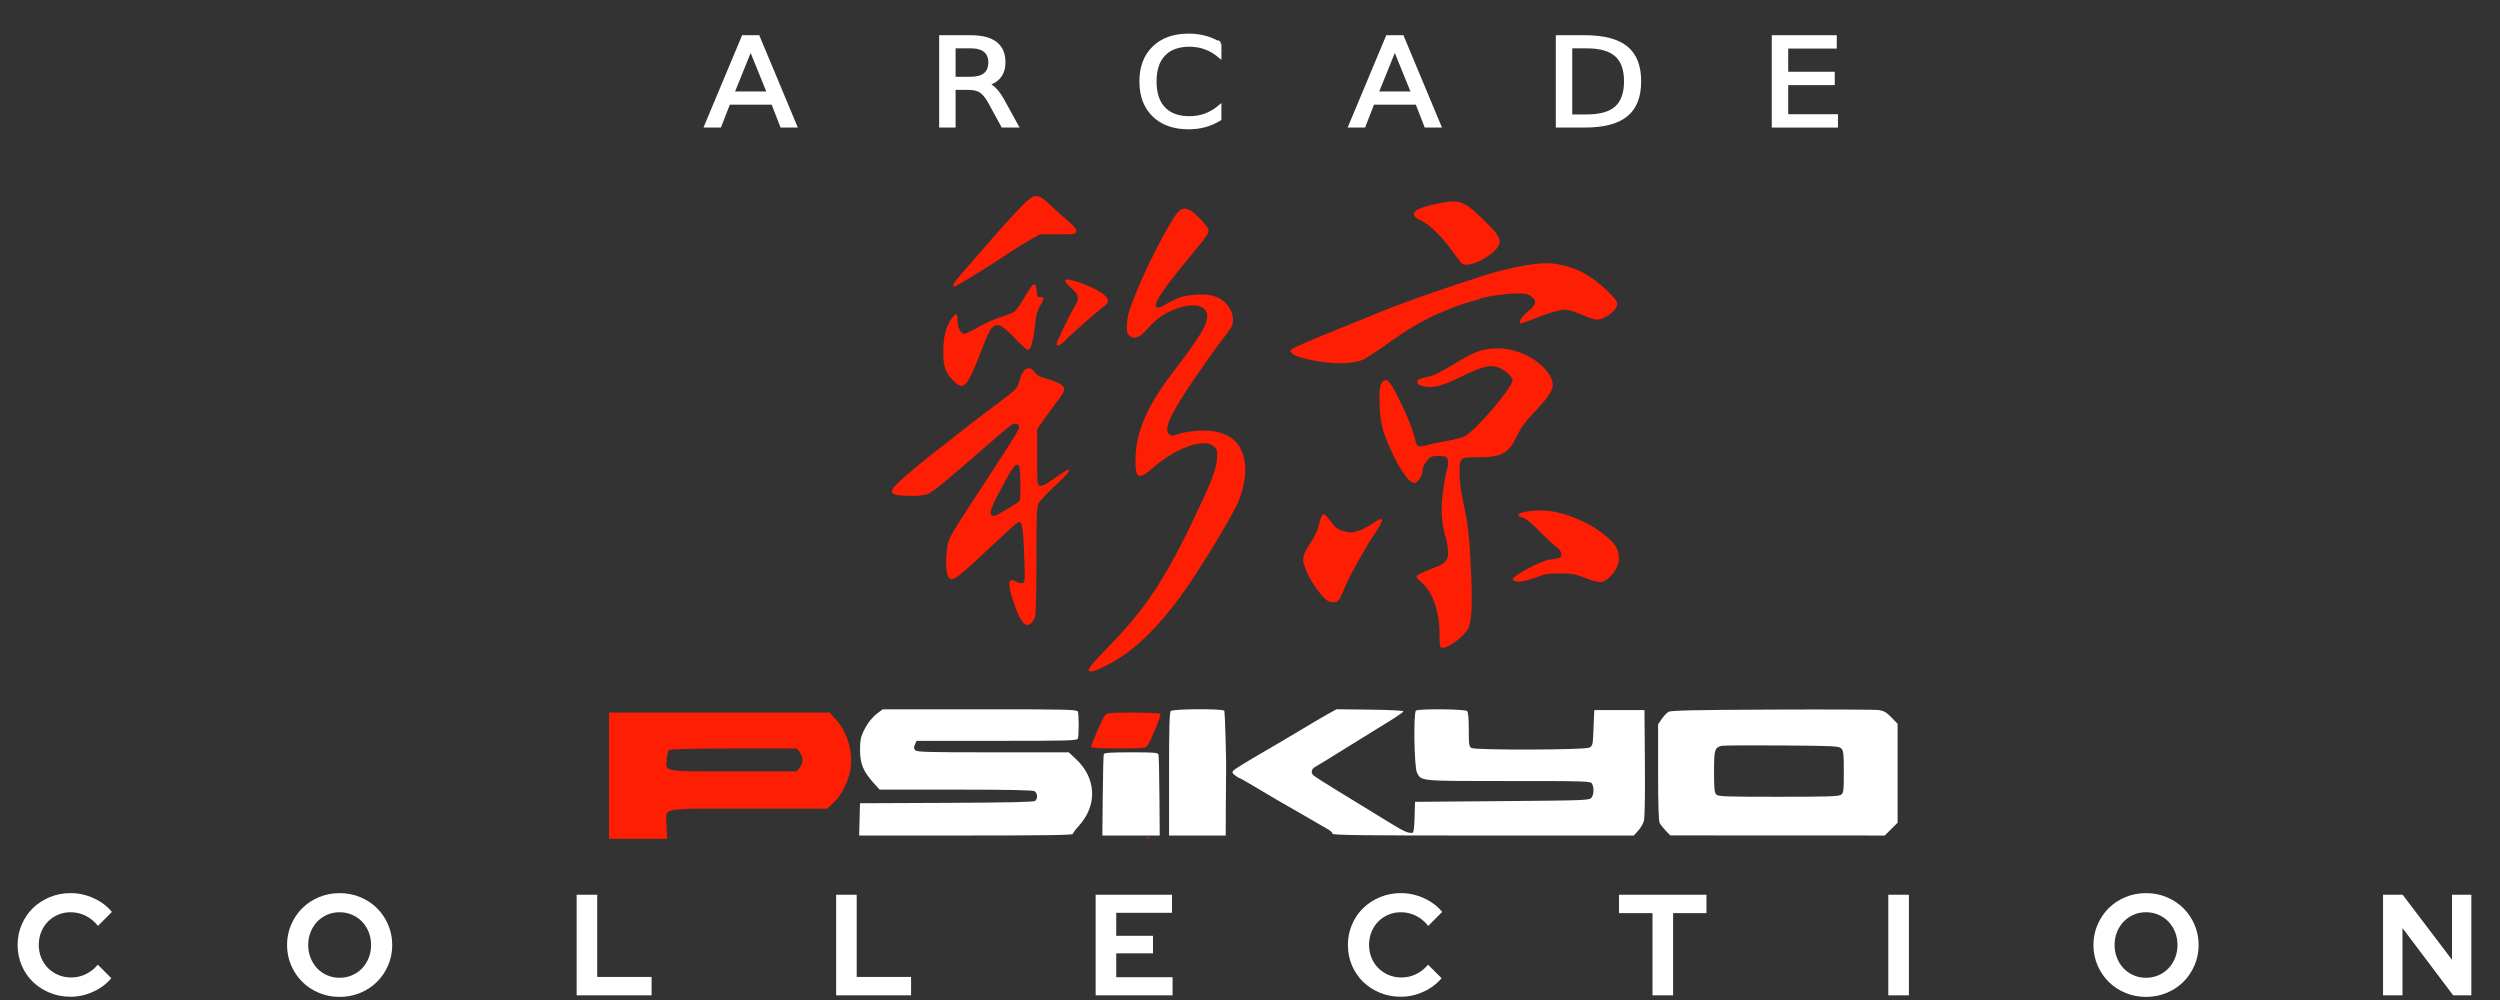 <?xml version="1.0" encoding="UTF-8" standalone="no"?>
<svg
   xmlns:dc="http://purl.org/dc/elements/1.1/"
   xmlns:cc="http://creativecommons.org/ns#"
   xmlns:rdf="http://www.w3.org/1999/02/22-rdf-syntax-ns#"
   xmlns:svg="http://www.w3.org/2000/svg"
   xmlns="http://www.w3.org/2000/svg"
   xmlns:sodipodi="http://sodipodi.sourceforge.net/DTD/sodipodi-0.dtd"
   xmlns:inkscape="http://www.inkscape.org/namespaces/inkscape"
   width="500"
   height="200"
   viewBox="0 0 500 200"
   version="1.1"
   id="svg29"
   sodipodi:docname="sikyo.svg"
   inkscape:version="0.92.5 (2060ec1f9f, 2020-04-08)">
  <rect x="0" y="0" width="500" height="200" fill="#333333" stroke="none"/>
  <defs
     id="defs33" />
  <sodipodi:namedview
     pagecolor="#ffffff"
     bordercolor="#666666"
     borderopacity="1"
     objecttolerance="10"
     gridtolerance="10"
     guidetolerance="10"
     inkscape:pageopacity="0"
     inkscape:pageshadow="2"
     inkscape:window-width="1366"
     inkscape:window-height="739"
     id="namedview31"
     showgrid="false"
     inkscape:pagecheckerboard="true"
     inkscape:zoom="0.98904392"
     inkscape:cx="521.4319"
     inkscape:cy="156.46317"
     inkscape:window-x="0"
     inkscape:window-y="0"
     inkscape:window-maximized="1"
     inkscape:current-layer="svg29" />
  <title
     id="title14">mainlogo</title>
  <path
     d="m 14.114,199.349 c 1.552,0 3.062,-0.335 4.528,-1.006 1.467,-0.671 2.674,-1.571 3.62,-2.702 v 0 l -2.697,-2.702 c -0.7,0.824 -1.505,1.456 -2.413,1.897 -0.909,0.441 -1.883,0.661 -2.924,0.661 -0.927,0 -1.784,-0.168 -2.569,-0.503 -0.785,-0.335 -1.467,-0.79 -2.044,-1.365 -0.577,-0.575 -1.032,-1.26 -1.363,-2.055 -0.331,-0.795 -0.497,-1.653 -0.497,-2.573 0,-0.939 0.161,-1.806 0.483,-2.601 0.322,-0.795 0.767,-1.485 1.334,-2.07 0.568,-0.584 1.244,-1.044 2.03,-1.38 0.785,-0.335 1.623,-0.503 2.513,-0.503 1.06,0 2.063,0.235 3.009,0.704 0.946,0.469 1.77,1.145 2.47,2.026 v 0 l 2.782,-2.788 c -0.927,-1.15 -2.139,-2.065 -3.634,-2.745 -1.495,-0.68 -3.038,-1.02 -4.628,-1.02 -1.476,0 -2.863,0.268 -4.159,0.805 -1.297,0.537 -2.418,1.265 -3.364,2.184 -0.946,0.92 -1.694,2.017 -2.243,3.291 -0.549,1.274 -0.823,2.64 -0.823,4.096 0,1.456 0.27,2.817 0.809,4.082 0.539,1.265 1.282,2.357 2.229,3.277 0.946,0.92 2.068,1.648 3.364,2.185 1.297,0.537 2.692,0.805 4.188,0.805 z m 53.801,0.029 c 1.476,0 2.858,-0.268 4.145,-0.805 1.287,-0.537 2.399,-1.269 3.336,-2.199 0.937,-0.929 1.68,-2.031 2.229,-3.305 0.549,-1.274 0.823,-2.63 0.823,-4.067 0,-1.437 -0.274,-2.793 -0.823,-4.067 -0.549,-1.274 -1.292,-2.376 -2.229,-3.305 -0.937,-0.929 -2.049,-1.662 -3.336,-2.199 -1.287,-0.537 -2.669,-0.805 -4.145,-0.805 -1.457,0 -2.83,0.268 -4.117,0.805 -1.287,0.537 -2.399,1.27 -3.336,2.199 -0.937,0.929 -1.68,2.031 -2.229,3.305 -0.549,1.274 -0.823,2.63 -0.823,4.067 0,1.437 0.274,2.793 0.823,4.067 0.549,1.274 1.292,2.376 2.229,3.305 0.937,0.929 2.049,1.662 3.336,2.199 1.287,0.537 2.659,0.805 4.117,0.805 z m 0,-3.823 c -0.89,0 -1.718,-0.168 -2.484,-0.503 -0.767,-0.335 -1.429,-0.795 -1.987,-1.38 -0.558,-0.584 -0.998,-1.279 -1.32,-2.084 -0.322,-0.805 -0.483,-1.667 -0.483,-2.587 0,-0.939 0.161,-1.806 0.483,-2.601 0.322,-0.795 0.762,-1.485 1.32,-2.07 0.558,-0.584 1.221,-1.044 1.987,-1.38 0.767,-0.335 1.595,-0.503 2.484,-0.503 0.89,0 1.722,0.168 2.498,0.503 0.776,0.335 1.443,0.795 2.002,1.38 0.558,0.584 0.998,1.274 1.32,2.07 0.322,0.795 0.483,1.662 0.483,2.601 0,0.92 -0.161,1.782 -0.483,2.587 -0.322,0.805 -0.762,1.499 -1.32,2.084 -0.558,0.584 -1.226,1.044 -2.002,1.38 -0.776,0.335 -1.609,0.503 -2.498,0.503 z m 62.404,3.507 v -3.679 h -10.874 v -16.441 h -4.117 v 20.12 z m 51.899,0 v -3.679 h -10.874 v -16.441 h -4.117 v 20.12 z m 52.297,0 v -3.622 H 223.244 v -4.771 h 7.353 v -3.507 h -7.353 v -4.599 h 11.158 v -3.622 h -15.274 v 20.12 z m 45.653,0.287 c 1.552,0 3.062,-0.335 4.528,-1.006 1.467,-0.671 2.674,-1.571 3.62,-2.702 v 0 l -2.697,-2.702 c -0.7,0.824 -1.505,1.456 -2.413,1.897 -0.909,0.441 -1.883,0.661 -2.924,0.661 -0.927,0 -1.784,-0.168 -2.569,-0.503 -0.785,-0.335 -1.467,-0.79 -2.044,-1.365 -0.577,-0.575 -1.032,-1.26 -1.363,-2.055 -0.331,-0.795 -0.497,-1.653 -0.497,-2.573 0,-0.939 0.161,-1.806 0.483,-2.601 0.322,-0.795 0.767,-1.485 1.334,-2.07 0.568,-0.584 1.244,-1.044 2.03,-1.38 0.785,-0.335 1.623,-0.503 2.513,-0.503 1.06,0 2.063,0.235 3.009,0.704 0.946,0.469 1.77,1.145 2.47,2.026 v 0 l 2.782,-2.788 c -0.927,-1.15 -2.139,-2.065 -3.634,-2.745 -1.495,-0.68 -3.038,-1.02 -4.628,-1.02 -1.476,0 -2.863,0.268 -4.159,0.805 -1.297,0.537 -2.418,1.265 -3.364,2.184 -0.946,0.92 -1.694,2.017 -2.243,3.291 -0.549,1.274 -0.823,2.64 -0.823,4.096 0,1.456 0.27,2.817 0.809,4.082 0.539,1.265 1.282,2.357 2.229,3.277 0.946,0.92 2.068,1.648 3.364,2.185 1.297,0.537 2.692,0.805 4.188,0.805 z m 54.454,-0.287 v -16.441 h 6.672 v -3.679 h -17.489 v 3.679 h 6.7 v 16.441 z m 47.158,0 v -20.12 h -4.117 v 20.12 z m 47.413,0.316 c 1.476,0 2.858,-0.268 4.145,-0.805 1.287,-0.537 2.399,-1.269 3.336,-2.199 0.937,-0.929 1.68,-2.031 2.229,-3.305 0.549,-1.274 0.823,-2.63 0.823,-4.067 0,-1.437 -0.274,-2.793 -0.823,-4.067 -0.549,-1.274 -1.292,-2.376 -2.229,-3.305 -0.937,-0.929 -2.049,-1.662 -3.336,-2.199 -1.287,-0.537 -2.669,-0.805 -4.145,-0.805 -1.457,0 -2.83,0.268 -4.117,0.805 -1.287,0.537 -2.399,1.27 -3.336,2.199 -0.937,0.929 -1.68,2.031 -2.229,3.305 -0.549,1.274 -0.823,2.63 -0.823,4.067 0,1.437 0.274,2.793 0.823,4.067 0.549,1.274 1.292,2.376 2.229,3.305 0.937,0.929 2.049,1.662 3.336,2.199 1.287,0.537 2.659,0.805 4.117,0.805 z m 0,-3.823 c -0.89,0 -1.718,-0.168 -2.484,-0.503 -0.767,-0.335 -1.429,-0.795 -1.987,-1.38 -0.558,-0.584 -0.998,-1.279 -1.32,-2.084 -0.322,-0.805 -0.483,-1.667 -0.483,-2.587 0,-0.939 0.161,-1.806 0.483,-2.601 0.322,-0.795 0.762,-1.485 1.32,-2.07 0.558,-0.584 1.221,-1.044 1.987,-1.38 0.767,-0.335 1.595,-0.503 2.484,-0.503 0.89,0 1.722,0.168 2.498,0.503 0.776,0.335 1.443,0.795 2.002,1.38 0.558,0.584 0.998,1.274 1.32,2.07 0.322,0.795 0.483,1.662 0.483,2.601 0,0.92 -0.161,1.782 -0.483,2.587 -0.322,0.805 -0.762,1.499 -1.32,2.084 -0.558,0.584 -1.226,1.044 -2.002,1.38 -0.776,0.335 -1.609,0.503 -2.498,0.503 z m 51.303,3.507 v -13.452 l 10.136,13.452 h 3.634 v -20.12 h -3.861 v 13.021 l -9.88,-13.021 h -3.918 v 20.12 z"
     id="COLLECTION"
     inkscape:connector-curvature="0"
     style="fill:#ffffff;fill-rule:nonzero;stroke:none;stroke-width:1.221" />
  <g
     id="g48"
     transform="matrix(0.917,0,0,0.917,59.925,-103.569)">
    <path
       d="m 98.369,123.564 -3.912,9.676 h 7.838 z m -1.627,-2.592 h 3.269 l 8.123,19.444 h -2.998 l -1.942,-4.988 h -9.608 l -1.942,4.988 h -3.041 z"
       style="font-style:normal;font-weight:normal;font-size:40px;line-height:125%;font-family:sans-serif;letter-spacing:0px;word-spacing:0px;fill:#ffffff;fill-opacity:1;stroke:#ffffff;stroke-width:0.698;stroke-linecap:butt;stroke-linejoin:miter;stroke-miterlimit:4;stroke-dasharray:none;stroke-opacity:1"
       id="path36"
       inkscape:connector-curvature="0" />
    <path
       d="m 149.941,131.3 q 0.928,0.287 1.799,1.224 0.885,0.938 1.77,2.579 l 2.927,5.313 h -3.098 l -2.727,-4.988 q -1.056,-1.953 -2.056,-2.592 -0.985,-0.638 -2.698,-0.638 h -3.141 v 8.218 h -2.884 v -19.444 h 6.51 q 3.655,0 5.454,1.393 1.799,1.393 1.799,4.207 0,1.836 -0.942,3.047 -0.928,1.211 -2.712,1.68 z m -7.224,-8.166 v 6.902 h 3.626 q 2.084,0 3.141,-0.873 1.071,-0.886 1.071,-2.592 0,-1.706 -1.071,-2.566 -1.056,-0.873 -3.141,-0.873 z"
       style="font-style:normal;font-weight:normal;font-size:40px;line-height:125%;font-family:sans-serif;letter-spacing:0px;word-spacing:0px;fill:#ffffff;fill-opacity:1;stroke:#ffffff;stroke-width:0.698;stroke-linecap:butt;stroke-linejoin:miter;stroke-miterlimit:4;stroke-dasharray:none;stroke-opacity:1"
       id="path38"
       inkscape:connector-curvature="0" />
    <path
       d="m 200.697,122.471 v 2.774 q -1.456,-1.237 -3.112,-1.849 -1.642,-0.612 -3.498,-0.612 -3.655,0 -5.596,2.045 -1.942,2.032 -1.942,5.886 0,3.842 1.942,5.886 1.942,2.032 5.596,2.032 1.856,0 3.498,-0.612 1.656,-0.612 3.112,-1.849 v 2.748 q -1.513,0.938 -3.212,1.407 -1.685,0.469 -3.569,0.469 -4.84,0 -7.624,-2.696 -2.784,-2.709 -2.784,-7.384 0,-4.688 2.784,-7.384 2.784,-2.709 7.624,-2.709 1.913,0 3.598,0.469 1.699,0.456 3.184,1.38 z"
       style="font-style:normal;font-weight:normal;font-size:40px;line-height:125%;font-family:sans-serif;letter-spacing:0px;word-spacing:0px;fill:#ffffff;fill-opacity:1;stroke:#ffffff;stroke-width:0.698;stroke-linecap:butt;stroke-linejoin:miter;stroke-miterlimit:4;stroke-dasharray:none;stroke-opacity:1"
       id="path40-3"
       inkscape:connector-curvature="0" />
    <path
       d="m 238.863,123.564 -3.912,9.676 h 7.838 z m -1.627,-2.592 h 3.269 l 8.123,19.444 h -2.998 l -1.942,-4.988 h -9.608 l -1.942,4.988 h -3.041 z"
       style="font-style:normal;font-weight:normal;font-size:40px;line-height:125%;font-family:sans-serif;letter-spacing:0px;word-spacing:0px;fill:#ffffff;fill-opacity:1;stroke:#ffffff;stroke-width:0.698;stroke-linecap:butt;stroke-linejoin:miter;stroke-miterlimit:4;stroke-dasharray:none;stroke-opacity:1"
       id="path42"
       inkscape:connector-curvature="0" />
    <path
       d="m 277.211,123.135 v 15.12 h 3.483 q 4.411,0 6.453,-1.823 2.056,-1.823 2.056,-5.756 0,-3.907 -2.056,-5.717 -2.042,-1.823 -6.453,-1.823 z m -2.884,-2.162 h 5.925 q 6.196,0 9.094,2.357 2.898,2.344 2.898,7.345 0,5.027 -2.912,7.384 -2.912,2.357 -9.08,2.357 h -5.925 z"
       style="font-style:normal;font-weight:normal;font-size:40px;line-height:125%;font-family:sans-serif;letter-spacing:0px;word-spacing:0px;fill:#ffffff;fill-opacity:1;stroke:#ffffff;stroke-width:0.698;stroke-linecap:butt;stroke-linejoin:miter;stroke-miterlimit:4;stroke-dasharray:none;stroke-opacity:1"
       id="path44"
       inkscape:connector-curvature="0" />
    <path
       d="m 321.429,120.973 h 13.477 v 2.214 h -10.593 v 5.756 h 10.15 v 2.214 h -10.15 v 7.046 h 10.85 v 2.214 h -13.734 z"
       style="font-style:normal;font-weight:normal;font-size:40px;line-height:125%;font-family:sans-serif;letter-spacing:0px;word-spacing:0px;fill:#ffffff;fill-opacity:1;stroke:#ffffff;stroke-width:0.698;stroke-linecap:butt;stroke-linejoin:miter;stroke-miterlimit:4;stroke-dasharray:none;stroke-opacity:1"
       id="path46"
       inkscape:connector-curvature="0" />
  </g>
  <g
     id="g137"
     transform="translate(-394.982,26.231)">
    <path
       d="m 602.383,12.982 c -0.955,-0.084 -1.885,0.779 -3.738,2.717 -1.403,1.468 -3.708,4.016 -5.121,5.664 -1.413,1.648 -3.767,4.341 -5.229,5.982 -1.461,1.642 -2.656,3.157 -2.656,3.369 0,0.212 0.104,0.387 0.23,0.387 0.297,2e-6 7.178,-4.243 10.525,-6.49 1.42,-0.953 3.486,-2.238 4.59,-2.855 l 2.008,-1.125 h 3.584 c 3.417,0 3.59,-0.027 3.672,-0.598 0.062,-0.432 -0.379,-0.986 -1.578,-1.99 -0.915,-0.766 -2.521,-2.208 -3.57,-3.203 -1.217,-1.154 -1.974,-1.792 -2.717,-1.857 z m 82.861,1.094 c -0.738,0.038 -1.593,0.179 -2.664,0.391 -4.887,0.963 -6.118,2.161 -3.465,3.373 1.794,0.82 4.287,3.262 6.418,6.285 0.908,1.288 1.811,2.406 2.006,2.484 1.916,0.774 7.383,-2.51 7.383,-4.436 -10e-6,-1.056 -0.816,-2.148 -3.57,-4.781 -2.741,-2.621 -3.894,-3.431 -6.107,-3.316 z m -53.418,1.43 c -0.918,0.029 -1.646,0.957 -3.125,3.529 -3.042,5.29 -6.284,12.234 -7.801,16.717 -0.305,0.902 -0.555,2.352 -0.555,3.221 0,1.376 0.094,1.643 0.729,2.059 0.987,0.647 1.881,0.22 3.613,-1.721 1.717,-1.924 3.214,-2.945 5.557,-3.795 3.578,-1.299 6.164,-0.673 6.164,1.494 0,1.795 -1.472,4.198 -7.064,11.525 -5.061,6.631 -7.263,11.863 -7.273,17.287 -0.007,3.719 0.627,4 3.459,1.537 4.598,-3.998 10.104,-5.995 12.131,-4.4 0.629,0.495 0.756,0.826 0.756,1.971 0,1.899 -0.768,4.207 -3.021,9.084 -6.908,14.952 -10.871,21.082 -19.025,29.426 -2.548,2.607 -3.785,4.075 -3.676,4.359 0.212,0.552 1.096,0.306 3.789,-1.051 5.567,-2.805 10.991,-8.232 16.693,-16.703 3.428,-5.092 8.719,-13.988 9.521,-16.01 1.199,-3.02 1.627,-6.06 1.164,-8.242 -0.723,-3.407 -2.507,-5.091 -6.096,-5.752 -2.021,-0.372 -5.487,-0.062 -7.6,0.68 -0.779,0.274 -1.012,0.25 -1.398,-0.137 -1.092,-1.092 0.429,-4.302 5.615,-11.844 1.953,-2.84 4.218,-6.002 5.035,-7.027 1.846,-2.318 2.152,-2.888 2.152,-4.006 0,-2.283 -1.853,-4.346 -4.371,-4.869 -1.031,-0.214 -2.287,-0.236 -3.82,-0.064 -2.187,0.245 -2.64,0.417 -6.074,2.301 -0.527,0.289 -0.789,0.305 -1.031,0.062 -0.646,-0.646 1.229,-3.446 6.83,-10.201 3.167,-3.82 3.592,-4.423 3.592,-5.102 0,-0.687 -2.771,-3.625 -3.854,-4.086 -0.382,-0.163 -0.71,-0.252 -1.016,-0.242 z m 72.129,10.908 c -2.271,0.067 -5.443,0.611 -9.32,1.609 -2.591,0.667 -13.928,4.453 -18.215,6.084 -1.104,0.42 -2.33,0.873 -2.725,1.006 -0.394,0.133 -2.331,0.908 -4.303,1.725 -1.972,0.816 -6.295,2.577 -9.607,3.912 -3.313,1.335 -6.218,2.623 -6.455,2.861 -0.383,0.385 -0.358,0.492 0.211,0.959 0.76,0.623 4.24,1.463 7.248,1.748 2.832,0.269 5.318,0.046 6.768,-0.607 0.646,-0.291 2.591,-1.547 4.32,-2.791 3.884,-2.794 6.983,-4.69 9.824,-6.006 2.646,-1.225 6.4,-2.632 7.793,-2.922 0.564,-0.118 1.155,-0.294 1.314,-0.393 0.694,-0.429 4.962,-1.107 7.166,-1.137 2.003,-0.027 2.537,0.065 3.189,0.551 1.251,0.93 1.146,1.581 -0.477,2.939 -1.304,1.092 -2.014,2.15 -1.67,2.494 0.073,0.073 1.15,-0.275 2.393,-0.775 3.156,-1.27 5.535,-1.978 6.658,-1.98 0.527,-0.001 1.986,0.45 3.242,1.002 1.256,0.552 2.605,1.004 3,1.004 1.619,0 4.129,-1.906 4.131,-3.137 7e-4,-0.543 -0.554,-1.259 -2.127,-2.742 -3.404,-3.21 -6.262,-4.67 -10.396,-5.311 -0.549,-0.085 -1.206,-0.116 -1.963,-0.094 z m -95.672,3.252 c -0.607,0 -0.202,0.706 1.02,1.781 1.495,1.316 1.614,2.011 0.625,3.604 -0.884,1.423 -3.637,7.098 -3.637,7.496 0,0.557 0.74,0.335 1.455,-0.436 0.996,-1.074 7.244,-6.57 8.127,-7.148 0.953,-0.625 0.941,-1.272 -0.045,-2.215 -1.204,-1.152 -5.929,-3.082 -7.545,-3.082 z m -6.439,0.971 c -0.358,0.016 -0.964,0.887 -2.023,2.717 -0.763,1.318 -1.653,2.57 -1.977,2.781 -0.324,0.211 -1.621,0.71 -2.883,1.109 -1.262,0.399 -3.293,1.318 -4.512,2.045 -1.219,0.727 -2.441,1.278 -2.717,1.225 -0.701,-0.135 -1.224,-1.303 -1.229,-2.744 -0.005,-1.441 -0.314,-1.534 -1.156,-0.352 -1.146,1.609 -1.717,3.8 -1.717,6.592 0,3.025 0.402,4.232 1.936,5.807 2.228,2.287 2.786,1.648 6.121,-7.033 1.903,-4.952 2.64,-5.137 6.1,-1.535 1.307,1.361 2.512,2.473 2.68,2.473 0.167,0 0.429,-0.16 0.582,-0.357 0.335,-0.431 0.863,-3.17 1.051,-5.463 0.088,-1.072 0.398,-2.11 0.873,-2.92 0.904,-1.543 0.92,-1.885 0.09,-1.797 -0.56,0.059 -0.655,-0.082 -0.734,-1.078 -0.077,-0.974 -0.206,-1.481 -0.484,-1.469 z M 694.535,43.438 c -2.749,-0.004 -4.549,0.603 -8.016,2.705 -3.738,2.267 -4.675,2.714 -6.578,3.137 -1.182,0.262 -1.514,0.456 -1.514,0.885 0,0.386 0.298,0.627 1.004,0.811 1.912,0.498 3.695,0.106 7.172,-1.574 4.823,-2.331 6.096,-2.695 7.781,-2.229 1.289,0.357 3.117,1.896 3.117,2.625 0,1.449 -7.551,10.283 -9.635,11.271 -0.52,0.247 -2.142,0.655 -3.605,0.906 -1.463,0.251 -3.226,0.626 -3.916,0.834 -1.521,0.458 -2.016,0.305 -2.225,-0.689 -0.419,-1.998 -1.493,-4.799 -3.062,-7.988 -1.805,-3.669 -2.481,-4.569 -3.221,-4.285 -0.83,0.318 -1.074,1.65 -0.926,5.062 0.111,2.566 0.316,3.809 0.922,5.594 1.438,4.233 4.196,9.09 5.498,9.684 0.653,0.297 0.807,0.247 1.416,-0.461 0.376,-0.437 0.684,-1.118 0.684,-1.514 0,-0.842 0.413,-1.717 1.234,-2.619 0.433,-0.476 0.908,-0.645 1.805,-0.645 0.67,0 1.42,0.078 1.67,0.174 0.513,0.197 0.614,1.665 0.189,2.781 -0.146,0.384 -0.479,2.232 -0.738,4.105 -0.498,3.603 -0.312,6.528 0.607,9.576 0.214,0.71 0.391,1.897 0.393,2.641 0.004,1.64 -0.51,2.206 -2.826,3.117 -2.679,1.054 -3.48,1.462 -3.48,1.775 0,0.164 0.489,0.717 1.086,1.229 2.14,1.831 3.504,5.72 3.504,9.99 0,1.465 0.086,2.75 0.191,2.855 0.803,0.803 4.853,-2.036 5.668,-3.973 0.6,-1.426 0.746,-5.11 0.449,-11.326 -0.359,-7.503 -0.545,-9.035 -1.848,-15.201 -0.25,-1.183 -0.451,-3.212 -0.449,-4.508 0.004,-2.855 0.114,-2.949 3.387,-2.949 5.115,0 6.376,-0.683 8.178,-4.426 0.751,-1.56 1.679,-2.833 3.311,-4.537 4.055,-4.235 4.52,-5.48 2.918,-7.809 C 702.666,45.536 698.442,43.444 694.535,43.438 Z M 600.625,47.41 c -0.722,0.069 -1.388,1.009 -1.812,2.711 -0.336,1.35 -0.454,1.463 -5.539,5.273 -2.858,2.142 -5.842,4.433 -6.631,5.092 -0.789,0.659 -2.532,2.021 -3.873,3.027 -1.341,1.006 -4.025,3.183 -5.965,4.836 -4.687,3.994 -4.64,4.538 0.408,4.6 1.529,0.019 2.702,-0.126 3.41,-0.422 1.014,-0.424 3.318,-2.323 12.244,-10.098 2.042,-1.778 4.006,-3.426 4.367,-3.662 0.772,-0.506 1.598,-0.281 1.598,0.436 0,0.484 -1.601,3.023 -10.188,16.146 -3.371,5.152 -3.935,6.18 -4.168,7.602 -0.369,2.253 -0.341,5.054 0.061,5.934 0.642,1.409 1.254,1.06 6.275,-3.572 1.796,-1.656 4.249,-3.948 5.449,-5.092 1.2,-1.144 2.338,-2.08 2.527,-2.08 0.633,0 0.828,1.25 1.037,6.668 0.19,4.916 0.166,5.393 -0.281,5.564 -0.269,0.103 -0.83,-0.009 -1.246,-0.248 -1.653,-0.951 -1.884,0.166 -0.752,3.635 0.79,2.421 1.405,3.759 2.082,4.531 0.242,0.276 0.604,0.502 0.805,0.502 0.492,0 1.256,-0.794 1.578,-1.641 0.145,-0.38 0.263,-5.491 0.264,-11.357 9.9e-4,-9.905 0.04,-10.728 0.537,-11.543 0.294,-0.483 1.778,-2.031 3.297,-3.441 4.014,-3.727 3.564,-4.179 -0.908,-0.912 -0.927,0.677 -1.764,1.074 -2.15,1.02 -0.628,-0.089 -0.633,-0.133 -0.633,-5.713 v -5.623 l 1.279,-1.836 c 0.704,-1.009 1.885,-2.609 2.625,-3.557 1.878,-2.406 1.93,-3.019 0.326,-3.826 -0.592,-0.298 -1.762,-0.716 -2.604,-0.928 -1.082,-0.273 -1.696,-0.619 -2.1,-1.186 -0.434,-0.61 -0.887,-0.881 -1.32,-0.84 z m -2.137,19.314 c 0.42,0.08 0.498,0.563 0.568,3.492 0.052,2.197 -0.031,3.533 -0.238,3.783 -0.176,0.212 -1.322,0.972 -2.545,1.689 -2.242,1.314 -2.637,1.462 -2.986,1.113 -0.447,-0.447 -0.091,-1.494 1.578,-4.645 2.493,-4.706 3.051,-5.543 3.623,-5.434 z m 104.551,9.135 c -3.5,0.026 -5.647,0.839 -3.662,1.387 0.775,0.214 1.743,0.978 3.404,2.68 1.277,1.309 2.807,2.738 3.398,3.178 0.73,0.542 1.074,1.023 1.074,1.498 0,0.74 -0.148,0.807 -2.521,1.129 -1.211,0.164 -5.465,2.271 -6.729,3.332 -0.554,0.465 -0.585,0.583 -0.215,0.842 0.59,0.412 2.48,0.108 4.646,-0.748 1.486,-0.587 2.294,-0.713 4.533,-0.707 2.335,0.006 3.045,0.131 4.965,0.873 3.119,1.205 3.748,1.155 5.252,-0.414 2.036,-2.125 2.117,-4.832 0.203,-6.816 -3.388,-3.513 -9.73,-6.267 -14.35,-6.232 z m -43.322,0.752 c -0.085,0.009 -0.163,0.059 -0.246,0.143 -0.217,0.217 -0.523,1.078 -0.682,1.914 -0.192,1.01 -0.771,2.255 -1.727,3.711 -1.106,1.685 -1.438,2.448 -1.438,3.309 0,1.651 1.992,5.325 4.113,7.584 0.632,0.673 1.13,0.932 1.789,0.932 1.129,0 1.265,-0.168 2.438,-3.012 0.982,-2.381 4.026,-7.809 6.189,-11.039 1.886,-2.815 1.656,-3.271 -0.797,-1.584 -0.8,0.551 -2.088,1.19 -2.861,1.42 -1.235,0.367 -1.579,0.364 -2.838,-0.01 -1.2,-0.356 -1.626,-0.685 -2.613,-2.021 -0.75,-1.015 -1.073,-1.371 -1.328,-1.346 z M 516.799,116.289 v 12.621 12.621 h 5.809 5.809 l -0.1,-2.404 c -0.167,-4.029 -2.017,-3.619 16.322,-3.619 h 15.771 l 1.285,-1.184 c 1.512,-1.394 2.836,-3.969 3.338,-6.492 0.675,-3.392 -0.542,-7.644 -2.926,-10.23 l -1.209,-1.312 h -22.051 z m 104.865,0 c -4.641,0 -5.294,0.058 -5.672,0.502 -0.437,0.514 -2.818,5.923 -2.818,6.402 0,0.154 2.273,0.268 5.406,0.268 4.794,0 5.454,-0.057 5.832,-0.502 0.622,-0.732 2.849,-6.098 2.658,-6.406 -0.089,-0.144 -2.522,-0.264 -5.406,-0.264 z m 7.773,0.416 c -0.007,0.014 -0.022,0.025 -0.027,0.039 -10e-4,0.003 -0.003,0.069 -0.004,0.074 0.015,-0.054 0.018,-0.064 0.031,-0.113 z m 10.242,1.107 c -0.002,0.002 -0.006,0.002 -0.008,0.004 0.016,0.003 0.031,0.007 0.047,0.01 -0.017,-0.006 -0.022,-0.008 -0.039,-0.014 z m -10.408,5.547 c -1.4e-4,0.018 1.5e-4,0.027 0,0.045 0.01,-9.1e-4 0.016,-9.2e-4 0.025,-0.002 -0.009,-0.014 -0.017,-0.029 -0.025,-0.043 z m -74.939,0.102 0.594,0.756 c 0.757,0.963 0.757,2.115 0,3.078 l -0.594,0.754 h -12.578 c -14.48,0 -13.638,0.159 -13.416,-2.516 0.075,-0.901 0.298,-1.66 0.533,-1.809 0.222,-0.141 6.043,-0.258 12.934,-0.26 z m 66.707,1.438 c -0.198,5.7e-4 -0.357,0.003 -0.541,0.004 0.269,0.057 0.596,0.093 1.102,0.049 -0.129,-0.022 -0.385,-0.034 -0.561,-0.053 z m -4.775,0.324 c -0.015,8.3e-4 -0.046,0.016 -0.065,0.019 -0.002,0.004 -0.014,0.008 -0.016,0.012 -0.003,0.008 -0.007,0.17 -0.01,0.209 0.061,-1.5e-4 0.103,-0.003 0.168,-0.002 0.002,-0.003 0.004,-0.006 0.006,-0.01 0.103,-0.175 0.052,-0.236 -0.084,-0.229 z m 99.547,3.283 c -0.031,0.002 -0.062,0.004 -0.094,0.006 0.174,0.114 0.309,0.175 0.203,0.084 -0.036,-0.031 -0.073,-0.059 -0.109,-0.09 z m -90.883,12.365 c -0.162,0.171 -0.41,0.455 -0.602,0.66 h 0.338 c 0.06,-0.085 0.111,-0.173 0.143,-0.275 0.042,-0.135 0.08,-0.253 0.121,-0.385 z"
       style="fill:#fe1e04;stroke-width:0.287"
       id="path96"
       inkscape:connector-curvature="0" />
    <path
       style="fill:#ffffff;stroke-width:0.287"
       d="m 566.899,137.644 0.081,-3.227 17.327,-0.074 c 12.217,-0.052 17.44,-0.168 17.712,-0.394 0.568,-0.471 0.469,-1.619 -0.17,-1.96 -0.362,-0.194 -5.824,-0.297 -15.749,-0.297 h -15.194 l -1.282,-1.426 c -1.999,-2.224 -2.619,-3.745 -2.632,-6.462 -0.009,-1.836 0.125,-2.581 0.669,-3.729 0.783,-1.65 1.754,-2.879 3.002,-3.801 l 0.875,-0.645 h 19.418 c 17.442,0 19.436,0.046 19.592,0.454 0.226,0.589 0.226,4.814 0,5.403 -0.156,0.406 -1.852,0.454 -16.212,0.454 h -16.038 l -0.323,0.709 c -0.247,0.542 -0.237,0.812 0.041,1.147 0.318,0.384 2.27,0.439 15.543,0.439 h 15.179 l 1.45,1.357 c 4.098,3.833 4.306,9.288 0.512,13.404 -0.62,0.672 -1.127,1.369 -1.127,1.549 0,0.241 -5.587,0.326 -21.378,0.326 h -21.378 z m 48.633,-4.732 c 0.043,-4.378 0.135,-8.121 0.206,-8.318 0.097,-0.269 1.457,-0.359 5.471,-0.359 4.847,0 5.354,0.047 5.473,0.502 0.072,0.276 0.157,4.019 0.188,8.318 l 0.057,7.816 -5.737,2.2e-4 -5.737,2.1e-4 z m 13.26,-4.317 c 0,-9.166 0.087,-12.364 0.344,-12.621 0.439,-0.439 10.431,-0.49 10.7,-0.055 0.154,0.25 0.438,10.322 0.359,12.762 -0.015,0.473 -0.038,3.41 -0.051,6.526 l -0.023,5.665 -5.665,-1.3e-4 -5.665,-1.3e-4 z m 32.697,11.918 c -8.6e-4,-0.197 -0.356,-0.562 -0.789,-0.81 -0.433,-0.249 -2.529,-1.463 -4.659,-2.699 -2.13,-1.236 -4.434,-2.561 -5.121,-2.944 -0.687,-0.384 -2.726,-1.589 -4.531,-2.679 -1.805,-1.09 -3.373,-1.985 -3.484,-1.988 -0.111,-0.003 -0.518,-0.249 -0.905,-0.547 -0.575,-0.442 -0.639,-0.617 -0.351,-0.964 0.193,-0.233 2.639,-1.749 5.436,-3.369 2.796,-1.62 6.504,-3.807 8.239,-4.86 1.735,-1.053 4.011,-2.391 5.057,-2.973 l 1.902,-1.059 6.703,0.077 c 4.133,0.048 6.691,0.184 6.671,0.356 -0.018,0.154 -1.502,1.171 -3.299,2.262 -1.796,1.09 -5.589,3.434 -8.429,5.209 -2.84,1.775 -5.438,3.367 -5.775,3.539 -0.882,0.45 -1.083,1.205 -0.475,1.777 0.282,0.266 2.643,1.771 5.246,3.345 2.603,1.574 6.617,4.032 8.92,5.463 3.86,2.397 4.655,2.776 5.627,2.684 0.245,-0.023 0.373,-0.954 0.43,-3.116 l 0.081,-3.083 17.448,-0.143 c 16.853,-0.139 17.462,-0.162 17.855,-0.7 0.478,-0.654 0.531,-1.975 0.11,-2.761 -0.288,-0.539 -0.776,-0.555 -16.664,-0.555 -17.937,0 -17.478,0.043 -18.36,-1.697 -0.553,-1.09 -0.727,-12.059 -0.197,-12.395 0.621,-0.394 9.816,-0.309 10.219,0.094 0.229,0.229 0.344,1.477 0.344,3.719 0,3.043 0.055,3.404 0.555,3.671 0.861,0.461 22.615,0.393 23.539,-0.073 0.694,-0.35 0.722,-0.476 0.861,-3.94 l 0.143,-3.578 h 5.02 5.02 l 0.085,10.613 c 0.055,6.871 -0.022,10.967 -0.218,11.617 -0.167,0.552 -0.687,1.423 -1.157,1.936 l -0.854,0.932 h -30.121 c -23.905,0 -30.122,-0.074 -30.123,-0.359 z m 66.654,-0.583 c -0.493,-0.508 -1.042,-1.205 -1.219,-1.55 -0.219,-0.427 -0.322,-3.676 -0.322,-10.188 v -9.561 l 0.723,-1.063 c 0.397,-0.585 1.01,-1.228 1.362,-1.429 0.498,-0.284 5.102,-0.385 20.718,-0.453 11.043,-0.048 20.649,-0.004 21.347,0.097 1,0.145 1.532,0.455 2.51,1.461 l 1.241,1.277 v 9.892 9.892 l -1.283,1.283 -1.283,1.283 -21.448,-0.009 -21.448,-0.009 -0.897,-0.923 z m 35.047,-7.211 c 0.507,-0.371 0.557,-0.781 0.557,-4.579 0,-3.622 -0.068,-4.239 -0.512,-4.684 -0.471,-0.471 -1.418,-0.519 -11.903,-0.595 -6.265,-0.046 -11.673,-0.013 -12.017,0.072 -1.4,0.347 -1.526,0.776 -1.526,5.174 0,3.361 0.083,4.201 0.451,4.569 0.395,0.395 1.921,0.451 12.422,0.451 9.892,0 12.068,-0.071 12.528,-0.407 z"
       id="path94"
       inkscape:connector-curvature="0" />
  </g>
</svg>
